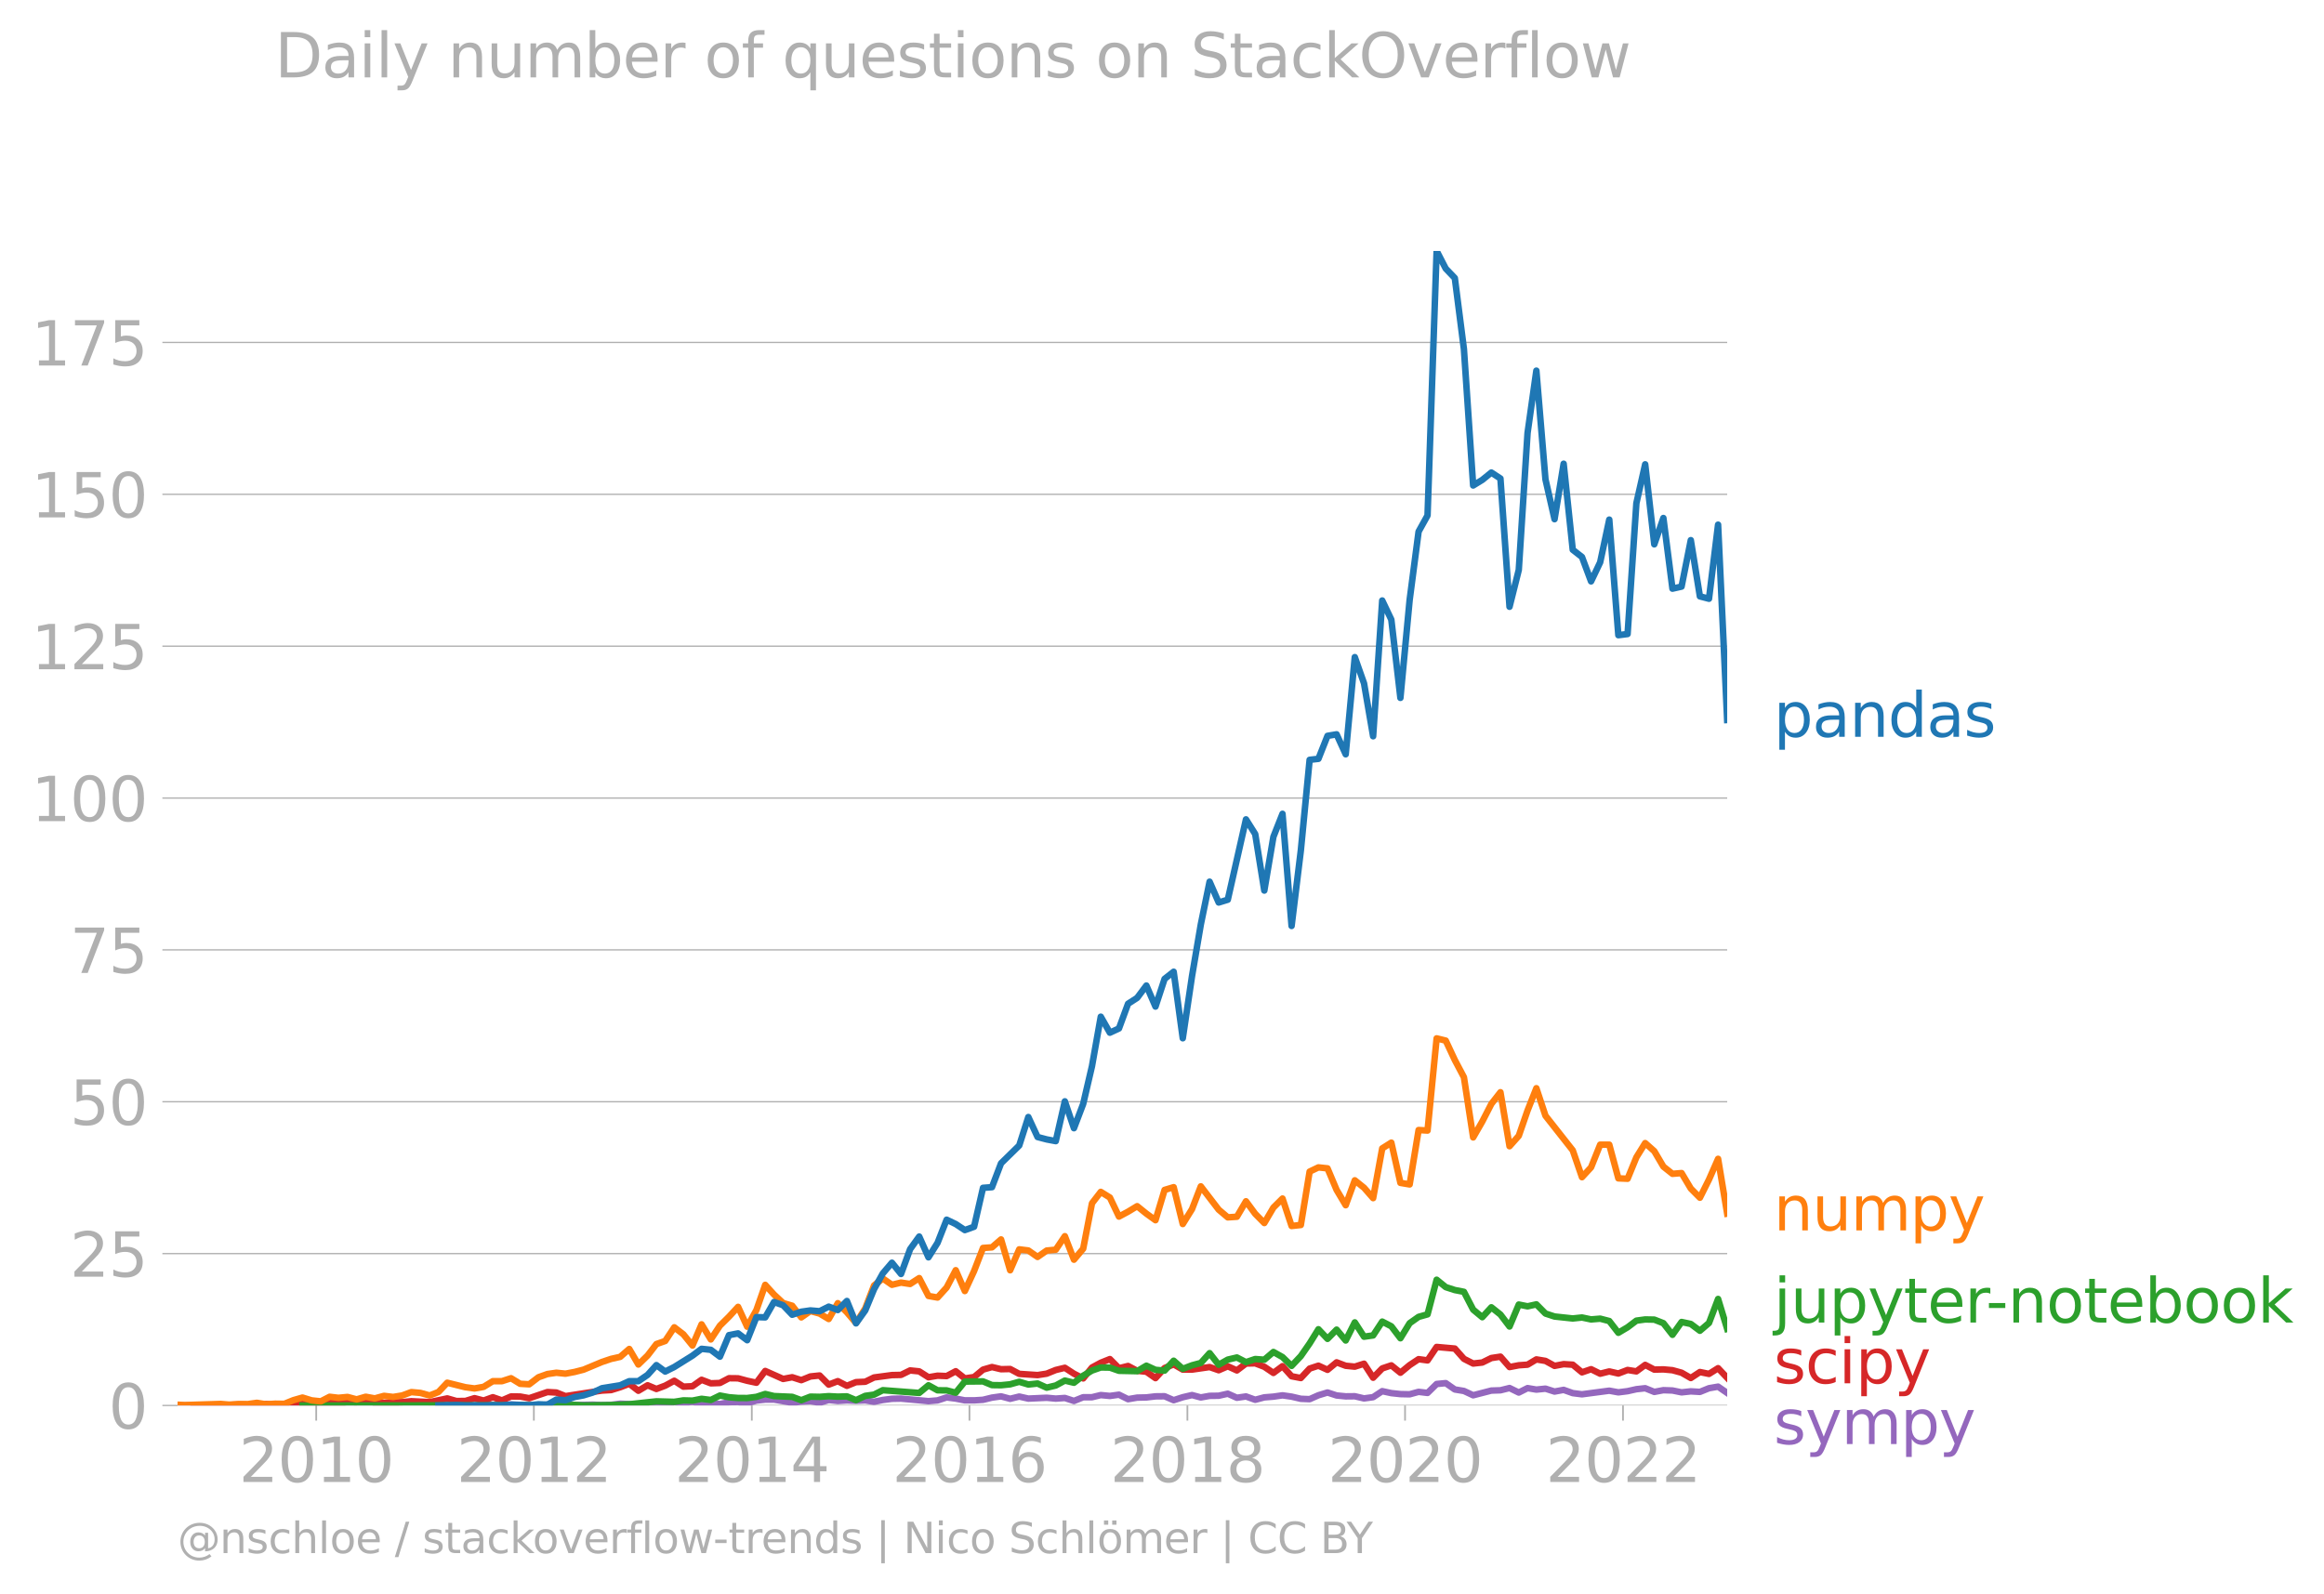 <svg xmlns="http://www.w3.org/2000/svg" xmlns:xlink="http://www.w3.org/1999/xlink" width="714.103" height="489.969" viewBox="0 0 535.577 367.477"><defs><style>*{stroke-linejoin:round;stroke-linecap:butt}</style></defs><g id="figure_1"><path id="patch_1" d="M0 367.477h535.577V0H0v367.477z" style="fill:none"/><g id="axes_1"><path id="patch_2" d="M40.922 323.95h357.12V57.838H40.923V323.95z" style="fill:none"/><g id="matplotlib.axis_1"><g id="xtick_1"><g id="line2d_1"><defs><path id="mb4cc5d5db0" d="M0 0v3.5" style="stroke:#b0b0b0;stroke-width:.4"/></defs><use xlink:href="#mb4cc5d5db0" x="72.873" y="323.95" style="fill:#b0b0b0;stroke:#b0b0b0;stroke-width:.4"/></g><g id="text_1" style="fill:#b0b0b0" transform="matrix(.14 0 0 -.14 55.058 341.588)"><defs><path id="DejaVuSans-32" d="M1228 531h2203V0H469v531q359 372 979 998 621 627 780 809 303 340 423 576 121 236 121 464 0 372-261 606-261 235-680 235-297 0-627-103-329-103-704-313v638q381 153 712 231 332 78 607 78 725 0 1156-363 431-362 431-968 0-288-108-546-107-257-392-607-78-91-497-524-418-433-1181-1211z" transform="scale(.016)"/><path id="DejaVuSans-30" d="M2034 4250q-487 0-733-480-245-479-245-1442 0-959 245-1439 246-480 733-480 491 0 736 480 246 480 246 1439 0 963-246 1442-245 480-736 480zm0 500q785 0 1199-621 414-620 414-1801 0-1178-414-1799Q2819-91 2034-91q-784 0-1198 620-414 621-414 1799 0 1181 414 1801 414 621 1198 621z" transform="scale(.016)"/><path id="DejaVuSans-31" d="M794 531h1031v3560L703 3866v575l1116 225h631V531h1031V0H794v531z" transform="scale(.016)"/></defs><use xlink:href="#DejaVuSans-32"/><use xlink:href="#DejaVuSans-30" x="63.623"/><use xlink:href="#DejaVuSans-31" x="127.246"/><use xlink:href="#DejaVuSans-30" x="190.869"/></g></g><g id="xtick_2"><use xlink:href="#mb4cc5d5db0" id="line2d_2" x="123.031" y="323.95" style="fill:#b0b0b0;stroke:#b0b0b0;stroke-width:.4"/><g id="text_2" style="fill:#b0b0b0" transform="matrix(.14 0 0 -.14 105.216 341.588)"><use xlink:href="#DejaVuSans-32"/><use xlink:href="#DejaVuSans-30" x="63.623"/><use xlink:href="#DejaVuSans-31" x="127.246"/><use xlink:href="#DejaVuSans-32" x="190.869"/></g></g><g id="xtick_3"><use xlink:href="#mb4cc5d5db0" id="line2d_3" x="173.258" y="323.95" style="fill:#b0b0b0;stroke:#b0b0b0;stroke-width:.4"/><g id="text_3" style="fill:#b0b0b0" transform="matrix(.14 0 0 -.14 155.443 341.588)"><defs><path id="DejaVuSans-34" d="M2419 4116 825 1625h1594v2491zm-166 550h794V1625h666v-525h-666V0h-628v1100H313v609l1940 2957z" transform="scale(.016)"/></defs><use xlink:href="#DejaVuSans-32"/><use xlink:href="#DejaVuSans-30" x="63.623"/><use xlink:href="#DejaVuSans-31" x="127.246"/><use xlink:href="#DejaVuSans-34" x="190.869"/></g></g><g id="xtick_4"><use xlink:href="#mb4cc5d5db0" id="line2d_4" x="223.416" y="323.95" style="fill:#b0b0b0;stroke:#b0b0b0;stroke-width:.4"/><g id="text_4" style="fill:#b0b0b0" transform="matrix(.14 0 0 -.14 205.601 341.588)"><defs><path id="DejaVuSans-36" d="M2113 2584q-425 0-674-291-248-290-248-796 0-503 248-796 249-292 674-292t673 292q248 293 248 796 0 506-248 796-248 291-673 291zm1253 1979v-575q-238 112-480 171-242 60-480 60-625 0-955-422-329-422-376-1275 184 272 462 417 279 145 613 145 703 0 1111-427 408-426 408-1160 0-719-425-1154Q2819-91 2113-91q-810 0-1238 620-428 621-428 1799 0 1106 525 1764t1409 658q238 0 480-47t505-140z" transform="scale(.016)"/></defs><use xlink:href="#DejaVuSans-32"/><use xlink:href="#DejaVuSans-30" x="63.623"/><use xlink:href="#DejaVuSans-31" x="127.246"/><use xlink:href="#DejaVuSans-36" x="190.869"/></g></g><g id="xtick_5"><use xlink:href="#mb4cc5d5db0" id="line2d_5" x="273.643" y="323.95" style="fill:#b0b0b0;stroke:#b0b0b0;stroke-width:.4"/><g id="text_5" style="fill:#b0b0b0" transform="matrix(.14 0 0 -.14 255.828 341.588)"><defs><path id="DejaVuSans-38" d="M2034 2216q-450 0-708-241-257-241-257-662 0-422 257-663 258-241 708-241t709 242q260 243 260 662 0 421-258 662-257 241-711 241zm-631 268q-406 100-633 378-226 279-226 679 0 559 398 884 399 325 1092 325 697 0 1094-325t397-884q0-400-227-679-226-278-629-378 456-106 710-416 255-309 255-755 0-679-414-1042Q2806-91 2034-91q-771 0-1186 362-414 363-414 1042 0 446 256 755 257 310 713 416zm-231 997q0-362 226-565 227-203 636-203 407 0 636 203 230 203 230 565 0 363-230 566-229 203-636 203-409 0-636-203-226-203-226-566z" transform="scale(.016)"/></defs><use xlink:href="#DejaVuSans-32"/><use xlink:href="#DejaVuSans-30" x="63.623"/><use xlink:href="#DejaVuSans-31" x="127.246"/><use xlink:href="#DejaVuSans-38" x="190.869"/></g></g><g id="xtick_6"><use xlink:href="#mb4cc5d5db0" id="line2d_6" x="323.801" y="323.95" style="fill:#b0b0b0;stroke:#b0b0b0;stroke-width:.4"/><g id="text_6" style="fill:#b0b0b0" transform="matrix(.14 0 0 -.14 305.986 341.588)"><use xlink:href="#DejaVuSans-32"/><use xlink:href="#DejaVuSans-30" x="63.623"/><use xlink:href="#DejaVuSans-32" x="127.246"/><use xlink:href="#DejaVuSans-30" x="190.869"/></g></g><g id="xtick_7"><use xlink:href="#mb4cc5d5db0" id="line2d_7" x="374.028" y="323.95" style="fill:#b0b0b0;stroke:#b0b0b0;stroke-width:.4"/><g id="text_7" style="fill:#b0b0b0" transform="matrix(.14 0 0 -.14 356.213 341.588)"><use xlink:href="#DejaVuSans-32"/><use xlink:href="#DejaVuSans-30" x="63.623"/><use xlink:href="#DejaVuSans-32" x="127.246"/><use xlink:href="#DejaVuSans-32" x="190.869"/></g></g></g><g id="matplotlib.axis_2"><g id="ytick_1"><path id="line2d_8" d="M40.922 323.95h357.12" clip-path="url(#p4b4a563d83)" style="fill:none;stroke:#b0b0b0;stroke-width:.3;stroke-linecap:square"/><g id="line2d_9"><defs><path id="med691443c2" d="M0 0h-3.5" style="stroke:#b0b0b0;stroke-width:.3"/></defs><use xlink:href="#med691443c2" x="40.922" y="323.95" style="fill:#b0b0b0;stroke:#b0b0b0;stroke-width:.3"/></g><use xlink:href="#DejaVuSans-30" id="text_8" style="fill:#b0b0b0" transform="matrix(.14 0 0 -.14 25.015 329.269)"/></g><g id="ytick_2"><path id="line2d_10" d="M40.922 288.947h357.12" clip-path="url(#p4b4a563d83)" style="fill:none;stroke:#b0b0b0;stroke-width:.3;stroke-linecap:square"/><use xlink:href="#med691443c2" id="line2d_11" x="40.922" y="288.947" style="fill:#b0b0b0;stroke:#b0b0b0;stroke-width:.3"/><g id="text_9" style="fill:#b0b0b0" transform="matrix(.14 0 0 -.14 16.108 294.266)"><defs><path id="DejaVuSans-35" d="M691 4666h2478v-532H1269V2991q137 47 274 70 138 23 276 23 781 0 1237-428 457-428 457-1159 0-753-469-1171Q2575-91 1722-91q-294 0-599 50Q819 9 494 109v635q281-153 581-228t634-75q541 0 856 284 316 284 316 772 0 487-316 771-315 285-856 285-253 0-505-56-251-56-513-175v2344z" transform="scale(.016)"/></defs><use xlink:href="#DejaVuSans-32"/><use xlink:href="#DejaVuSans-35" x="63.623"/></g></g><g id="ytick_3"><path id="line2d_12" d="M40.922 253.945h357.12" clip-path="url(#p4b4a563d83)" style="fill:none;stroke:#b0b0b0;stroke-width:.3;stroke-linecap:square"/><use xlink:href="#med691443c2" id="line2d_13" x="40.922" y="253.945" style="fill:#b0b0b0;stroke:#b0b0b0;stroke-width:.3"/><g id="text_10" style="fill:#b0b0b0" transform="matrix(.14 0 0 -.14 16.108 259.264)"><use xlink:href="#DejaVuSans-35"/><use xlink:href="#DejaVuSans-30" x="63.623"/></g></g><g id="ytick_4"><path id="line2d_14" d="M40.922 218.942h357.12" clip-path="url(#p4b4a563d83)" style="fill:none;stroke:#b0b0b0;stroke-width:.3;stroke-linecap:square"/><use xlink:href="#med691443c2" id="line2d_15" x="40.922" y="218.942" style="fill:#b0b0b0;stroke:#b0b0b0;stroke-width:.3"/><g id="text_11" style="fill:#b0b0b0" transform="matrix(.14 0 0 -.14 16.108 224.261)"><defs><path id="DejaVuSans-37" d="M525 4666h3000v-269L1831 0h-659l1594 4134H525v532z" transform="scale(.016)"/></defs><use xlink:href="#DejaVuSans-37"/><use xlink:href="#DejaVuSans-35" x="63.623"/></g></g><g id="ytick_5"><path id="line2d_16" d="M40.922 183.94h357.12" clip-path="url(#p4b4a563d83)" style="fill:none;stroke:#b0b0b0;stroke-width:.3;stroke-linecap:square"/><use xlink:href="#med691443c2" id="line2d_17" x="40.922" y="183.94" style="fill:#b0b0b0;stroke:#b0b0b0;stroke-width:.3"/><g id="text_12" style="fill:#b0b0b0" transform="matrix(.14 0 0 -.14 7.2 189.259)"><use xlink:href="#DejaVuSans-31"/><use xlink:href="#DejaVuSans-30" x="63.623"/><use xlink:href="#DejaVuSans-30" x="127.246"/></g></g><g id="ytick_6"><path id="line2d_18" d="M40.922 148.938h357.12" clip-path="url(#p4b4a563d83)" style="fill:none;stroke:#b0b0b0;stroke-width:.3;stroke-linecap:square"/><use xlink:href="#med691443c2" id="line2d_19" x="40.922" y="148.938" style="fill:#b0b0b0;stroke:#b0b0b0;stroke-width:.3"/><g id="text_13" style="fill:#b0b0b0" transform="matrix(.14 0 0 -.14 7.2 154.256)"><use xlink:href="#DejaVuSans-31"/><use xlink:href="#DejaVuSans-32" x="63.623"/><use xlink:href="#DejaVuSans-35" x="127.246"/></g></g><g id="ytick_7"><path id="line2d_20" d="M40.922 113.935h357.12" clip-path="url(#p4b4a563d83)" style="fill:none;stroke:#b0b0b0;stroke-width:.3;stroke-linecap:square"/><use xlink:href="#med691443c2" id="line2d_21" x="40.922" y="113.935" style="fill:#b0b0b0;stroke:#b0b0b0;stroke-width:.3"/><g id="text_14" style="fill:#b0b0b0" transform="matrix(.14 0 0 -.14 7.2 119.254)"><use xlink:href="#DejaVuSans-31"/><use xlink:href="#DejaVuSans-35" x="63.623"/><use xlink:href="#DejaVuSans-30" x="127.246"/></g></g><g id="ytick_8"><path id="line2d_22" d="M40.922 78.933h357.12" clip-path="url(#p4b4a563d83)" style="fill:none;stroke:#b0b0b0;stroke-width:.3;stroke-linecap:square"/><use xlink:href="#med691443c2" id="line2d_23" x="40.922" y="78.933" style="fill:#b0b0b0;stroke:#b0b0b0;stroke-width:.3"/><g id="text_15" style="fill:#b0b0b0" transform="matrix(.14 0 0 -.14 7.2 84.252)"><use xlink:href="#DejaVuSans-31"/><use xlink:href="#DejaVuSans-37" x="63.623"/><use xlink:href="#DejaVuSans-35" x="127.246"/></g></g></g><path id="line2d_24" d="M40.922 323.95h35.043l2.027-.136 2.095.136 4.191-.047 2.096-.089 2.13.136 6.287-.094 2.096-.042 2.13.136 4.054-.136 2.095.136 2.096-.09 2.096.043 2.095-.134 4.226.134 2.096-.179 4.19.18h2.13l2.062-.147 2.062.102 2.095-.096 2.096.096 4.191-.09 2.13.09 2.096-.05 2.095-.266 4.192.181 2.13-.136 2.027.212 4.122-.644 2.096.162 2.096-.208 2.095.343h2.13l2.096.17 2.096-.441 2.095-.026 2.096.297 2.13-.632 2.027-.221 2.027-.005 4.191.723 2.096-.255 2.095-.107 2.13.362 2.096-.628 2.096.221 2.095-.128 2.096.083 2.13-.09 2.027.324 2.027-.415 2.096-.275 2.095-.04 6.322.586 2.095-.173 2.096-.685 2.095.265 2.096.413h2.13l2.061-.13 2.062-.503 2.095-.293 2.096.564 2.096-.518 2.095.473 4.226-.193 2.096.193 2.095-.146 2.096.688 2.13-.858 2.027-.003 2.027-.494 2.096.2 2.095-.29 2.096 1.037 2.095-.36 2.13-.045 2.096-.248 2.096-.023 2.095.91 2.096-.684 2.13-.497 2.027.544 2.027-.363 2.096-.027 2.095-.47 2.096.936 2.096-.304 2.13.768 2.095-.557 2.096-.166 2.096-.3 2.095.3 2.13.497 2.027.086 2.027-.899 2.096-.638 2.095.683 2.096.204 2.096-.023 2.13.497 2.095-.288 2.096-1.383 2.096.45 2.095.227 2.13.045 2.062-.563 2.061.247 2.096-2.056 2.095-.202 2.096 1.462 2.096.345 2.13.993 4.19-1.084 2.097-.067 2.095-.52 2.13 1.039 2.027-1.02 2.027.342 2.096-.215 2.095.667 2.096-.387 2.096.748 2.13.271 6.287-.832 2.095.38 2.13-.27 2.027-.453 2.027-.225 2.096.848 2.096-.396 2.095.07 2.096.427 2.13-.226 2.096.125 2.095-.848 2.096-.365 2.096 1.45h0" clip-path="url(#p4b4a563d83)" style="fill:none;stroke:#9467bd;stroke-width:1.5;stroke-linecap:square"/><path id="line2d_25" d="m44.633 323.95 10.375-.187 4.191.093 2.096-.222 4.226.222 2.095-.313 2.096-.06 2.096.241 2.13-.452 2.027.128 4.122-.244 2.096.026 2.095-.352 2.096.442 2.13.09 2.096-.159 2.095-.021 2.096-.212 4.226.212 4.054-.858 2.095.6 2.096-.013 2.096-.641 2.095.55 2.13-.767 2.096.73 2.096-.91 2.095.023 2.096.383 4.191-1.42 2.062.11 2.095.834 6.287-.97 2.13-.316 2.096-.114 2.095-.653 2.096-.794 2.096 1.606 2.13-1.264 2.027.852 2.027-.762 2.095-1.132 2.096 1.358 2.096-.098 2.095-1.483 2.13.813 2.096-.077 2.096-1.097 2.095.024 2.096.563 2.13.452 2.027-2.712 4.122 1.837 2.096-.39 2.096.67 2.095-.85 2.13-.226 2.096 2.103 2.096-.794 2.095 1.074 2.096-.848 2.13-.09 2.027-.986 4.123-.55 2.095-.045 2.096-1.028 2.096.215 2.13 1.355 2.095-.357 2.096.086 2.095-1.112 2.096 1.654 2.13-.316 2.061-1.707 2.062-.596 2.095.498 2.096-.047 2.096 1.12 4.225.28 2.096-.326 2.096-.848 2.095-.506 2.096 1.364 2.13 1.084 2.027-2.518 2.027-1.095 2.096-.842 2.095 2.107 2.096-.52 2.095 1.107 2.13.226 2.096 1.467 2.096-2.326 2.095-.847 2.096 1.209h2.13l4.054-.587 2.096.731 2.095-.912 2.096.959 2.096-1.591 2.13-.046 2.095.797 2.096 1.417 2.096-1.557 2.095 2.324 2.13.407 2.027-2.178 2.027-.668 2.096.955 2.095-1.722 2.096.789 2.096.204 2.13-.677 2.095 3.226 2.096-2.142 2.096-.705 2.095 1.698 2.13-1.761 2.062-1.366 2.061.282 2.096-3.1 4.191.374 2.096 2.365 2.13 1.084 2.095-.23 2.096-1.035 2.096-.318 2.095 2.396 2.13-.407 2.027-.142 2.027-1.213 2.096.346 2.095 1.145 2.096-.398 2.096.127 2.13 1.761 2.095-.721 2.096 1.037 2.096-.524 2.095.479 2.13-.813 2.027.324 2.027-1.498 2.096 1.088 2.096-.05 2.095.19 2.096.578 2.13 1.22 2.096-1.378 2.095.43 2.096-1.316 2.096 2.219h0" clip-path="url(#p4b4a563d83)" style="fill:none;stroke:#d62728;stroke-width:1.5;stroke-linecap:square"/><path id="line2d_26" d="M69.712 323.95h4.226l56.376-.047 2.096-.089 2.095.136 6.322-.094 4.191-.186 6.253-.67 4.122.11 2.096-.334 2.096.054 2.095-.416 2.13.271 2.096-1.022 2.096.39 2.095.17 2.096.01 2.13-.27 2.027-.663 2.027.482 4.191.18 2.096.774 2.095-.819 2.13.046 2.096-.16 2.096.114 2.095-.067 2.096.88 2.13-.993 2.027-.287 2.027-1.023 8.383.632 2.13-1.761 2.095 1.152 2.096.022 2.095.538 2.096-2.57 4.191-.042 2.062.855 2.095.03 2.096-.21 2.096-.584 2.095.628 2.13-.226 2.096.952 2.096-.5 2.095-1.134 2.096.502 2.13-1.626 2.027-1.186 2.027-.711 2.096.035 2.095.733 4.191.09 2.13-1.265 2.096.955 2.096.175 2.095-2.275 2.096 1.868 2.13-.813 2.027-.542 2.027-2.258 2.096 2.678 2.095-1.188 2.096-.492 2.096 1.08 2.13-.723 2.095.156 2.096-1.782 2.096 1.176 2.095 2.03 2.13-2.258 2.027-2.92 2.027-3.267 2.096 2.214 2.095-2.124 2.096 2.498 2.096-4.169 2.13 3.297 2.095-.295 2.096-3.183 2.096 1.083 2.095 2.756 2.13-3.477 2.062-1.453 2.061-.58 2.096-7.98 2.095 1.702 2.096.678 2.096.406 2.13 4.11 2.095 1.738 2.096-2.28 2.096 1.673 2.095 2.754 2.13-5.059 2.027.408 2.027-.453 2.096 2.117 2.095.683 4.192.452 2.13-.226 2.095.444 2.096-.173 2.096.546 2.095 2.706 2.13-1.265 2.027-1.53 2.027-.276 2.096.039 2.096.819 2.095 2.681 2.096-2.952 2.13.451 2.096 1.568 2.095-1.793 2.096-5.535 2.096 6.89h0" clip-path="url(#p4b4a563d83)" style="fill:none;stroke:#2ca02c;stroke-width:1.5;stroke-linecap:square"/><g id="text_16" style="fill:#1f77b4" transform="matrix(.14 0 0 -.14 408.756 169.828)"><defs><path id="DejaVuSans-70" d="M1159 525v-1856H581v4831h578v-531q182 312 458 463 277 152 661 152 638 0 1036-506 399-506 399-1331T3314 415Q2916-91 2278-91q-384 0-661 152-276 152-458 464zm1957 1222q0 634-261 995t-717 361q-457 0-718-361t-261-995q0-634 261-995t718-361q456 0 717 361t261 995z" transform="scale(.016)"/><path id="DejaVuSans-61" d="M2194 1759q-697 0-966-159t-269-544q0-306 202-486 202-179 548-179 479 0 768 339t289 901v128h-572zm1147 238V0h-575v531q-197-318-491-470T1556-91q-537 0-855 302-317 302-317 808 0 590 395 890 396 300 1180 300h807v57q0 397-261 614t-733 217q-300 0-585-72-284-72-546-216v532q315 122 612 182 297 61 578 61 760 0 1135-394 375-393 375-1193z" transform="scale(.016)"/><path id="DejaVuSans-6e" d="M3513 2113V0h-575v2094q0 497-194 743-194 247-581 247-466 0-735-297-269-296-269-809V0H581v3500h578v-544q207 316 486 472 280 156 646 156 603 0 912-373 310-373 310-1098z" transform="scale(.016)"/><path id="DejaVuSans-64" d="M2906 2969v1894h575V0h-575v525q-181-312-458-464-276-152-664-152-634 0-1033 506-398 507-398 1332t398 1331q399 506 1033 506 388 0 664-152 277-151 458-463zM947 1747q0-634 261-995t717-361q456 0 718 361 263 361 263 995t-263 995q-262 361-718 361t-717-361q-261-361-261-995z" transform="scale(.016)"/><path id="DejaVuSans-73" d="M2834 3397v-544q-243 125-506 187-262 63-544 63-428 0-642-131t-214-394q0-200 153-314t616-217l197-44q612-131 870-370t258-667q0-488-386-773Q2250-91 1575-91q-281 0-586 55T347 128v594q319-166 628-249 309-82 613-82 406 0 624 139 219 139 219 392 0 234-158 359-157 125-692 241l-200 47q-534 112-772 345-237 233-237 639 0 494 350 762 350 269 994 269 318 0 599-47 282-46 519-140z" transform="scale(.016)"/></defs><use xlink:href="#DejaVuSans-70"/><use xlink:href="#DejaVuSans-61" x="63.477"/><use xlink:href="#DejaVuSans-6e" x="124.756"/><use xlink:href="#DejaVuSans-64" x="188.135"/><use xlink:href="#DejaVuSans-61" x="251.611"/><use xlink:href="#DejaVuSans-73" x="312.891"/></g><g id="text_17" style="fill:#ff7f0e" transform="matrix(.14 0 0 -.14 408.756 283.597)"><defs><path id="DejaVuSans-75" d="M544 1381v2119h575V1403q0-497 193-746 194-248 582-248 465 0 735 297 271 297 271 810v1984h575V0h-575v538q-209-319-486-474-276-155-642-155-603 0-916 375-312 375-312 1097zm1447 2203z" transform="scale(.016)"/><path id="DejaVuSans-6d" d="M3328 2828q216 388 516 572t706 184q547 0 844-383 297-382 297-1088V0h-578v2094q0 503-179 746-178 244-543 244-447 0-707-297-259-296-259-809V0h-578v2094q0 506-178 748t-550 242q-441 0-701-298-259-298-259-808V0H581v3500h578v-544q197 322 472 475t653 153q382 0 649-194 267-193 395-562z" transform="scale(.016)"/><path id="DejaVuSans-79" d="M2059-325q-243-625-475-815-231-191-618-191H506v481h338q237 0 368 113 132 112 291 531l103 262L191 3500h609L1894 763l1094 2737h609L2059-325z" transform="scale(.016)"/></defs><use xlink:href="#DejaVuSans-6e"/><use xlink:href="#DejaVuSans-75" x="63.379"/><use xlink:href="#DejaVuSans-6d" x="126.758"/><use xlink:href="#DejaVuSans-70" x="224.17"/><use xlink:href="#DejaVuSans-79" x="287.646"/></g><g id="text_18" style="fill:#2ca02c" transform="matrix(.14 0 0 -.14 408.756 304.84)"><defs><path id="DejaVuSans-6a" d="M603 3500h575V-63q0-668-255-968-254-300-820-300h-219v487H38q328 0 446 152Q603-541 603-63v3563zm0 1363h575v-729H603v729z" transform="scale(.016)"/><path id="DejaVuSans-74" d="M1172 4494v-994h1184v-447H1172V1153q0-428 117-550t477-122h590V0h-590q-666 0-919 248-253 249-253 905v1900H172v447h422v994h578z" transform="scale(.016)"/><path id="DejaVuSans-65" d="M3597 1894v-281H953q38-594 358-905t892-311q331 0 642 81t618 244V178Q3153 47 2828-22t-659-69q-838 0-1327 487-489 488-489 1320 0 859 464 1363 464 505 1252 505 706 0 1117-455 411-454 411-1235zm-575 169q-6 471-264 752-258 282-683 282-481 0-770-272t-333-766l2050 4z" transform="scale(.016)"/><path id="DejaVuSans-72" d="M2631 2963q-97 56-211 82-114 27-251 27-488 0-749-317t-261-911V0H581v3500h578v-544q182 319 472 473 291 155 707 155 59 0 131-8 72-7 159-23l3-590z" transform="scale(.016)"/><path id="DejaVuSans-2d" d="M313 2009h1684v-512H313v512z" transform="scale(.016)"/><path id="DejaVuSans-6f" d="M1959 3097q-462 0-731-361t-269-989q0-628 267-989 268-361 733-361 460 0 728 362 269 363 269 988 0 622-269 986-268 364-728 364zm0 487q750 0 1178-488 429-487 429-1349 0-859-429-1349Q2709-91 1959-91q-753 0-1180 489-426 490-426 1349 0 862 426 1349 427 488 1180 488z" transform="scale(.016)"/><path id="DejaVuSans-62" d="M3116 1747q0 634-261 995t-717 361q-457 0-718-361t-261-995q0-634 261-995t718-361q456 0 717 361t261 995zM1159 2969q182 312 458 463 277 152 661 152 638 0 1036-506 399-506 399-1331T3314 415Q2916-91 2278-91q-384 0-661 152-276 152-458 464V0H581v4863h578V2969z" transform="scale(.016)"/><path id="DejaVuSans-6b" d="M581 4863h578V1991l1716 1509h734L1753 1863 3688 0h-750L1159 1709V0H581v4863z" transform="scale(.016)"/></defs><use xlink:href="#DejaVuSans-6a"/><use xlink:href="#DejaVuSans-75" x="27.783"/><use xlink:href="#DejaVuSans-70" x="91.162"/><use xlink:href="#DejaVuSans-79" x="154.639"/><use xlink:href="#DejaVuSans-74" x="213.818"/><use xlink:href="#DejaVuSans-65" x="253.027"/><use xlink:href="#DejaVuSans-72" x="314.551"/><use xlink:href="#DejaVuSans-2d" x="349.289"/><use xlink:href="#DejaVuSans-6e" x="385.373"/><use xlink:href="#DejaVuSans-6f" x="448.752"/><use xlink:href="#DejaVuSans-74" x="509.934"/><use xlink:href="#DejaVuSans-65" x="549.143"/><use xlink:href="#DejaVuSans-62" x="610.666"/><use xlink:href="#DejaVuSans-6f" x="674.143"/><use xlink:href="#DejaVuSans-6f" x="735.324"/><use xlink:href="#DejaVuSans-6b" x="796.506"/></g><g id="text_19" style="fill:#d62728" transform="matrix(.14 0 0 -.14 408.756 318.84)"><defs><path id="DejaVuSans-63" d="M3122 3366v-538q-244 135-489 202t-495 67q-560 0-870-355-309-354-309-995t309-996q310-354 870-354 250 0 495 67t489 202V134Q2881 22 2623-34q-257-57-548-57-791 0-1257 497-465 497-465 1341 0 856 470 1346 471 491 1290 491 265 0 518-55 253-54 491-163z" transform="scale(.016)"/><path id="DejaVuSans-69" d="M603 3500h575V0H603v3500zm0 1363h575v-729H603v729z" transform="scale(.016)"/></defs><use xlink:href="#DejaVuSans-73"/><use xlink:href="#DejaVuSans-63" x="52.1"/><use xlink:href="#DejaVuSans-69" x="107.08"/><use xlink:href="#DejaVuSans-70" x="134.863"/><use xlink:href="#DejaVuSans-79" x="198.34"/></g><g id="text_20" style="fill:#9467bd" transform="matrix(.14 0 0 -.14 408.756 332.84)"><use xlink:href="#DejaVuSans-73"/><use xlink:href="#DejaVuSans-79" x="52.1"/><use xlink:href="#DejaVuSans-6d" x="111.279"/><use xlink:href="#DejaVuSans-70" x="208.691"/><use xlink:href="#DejaVuSans-79" x="272.168"/></g><g id="text_21" style="fill:#b0b0b0" transform="matrix(.097 0 0 -.097 40.922 357.986)"><defs><path id="DejaVuSans-40" d="M2381 1678q0-447 222-702 222-254 610-254 384 0 604 256 221 256 221 700 0 438-225 695-225 258-607 258-378 0-602-256-223-256-223-697zm1703-934q-187-241-429-355t-564-114q-538 0-874 389t-336 1014q0 625 337 1015 338 391 873 391 322 0 565-117 244-117 428-354v409h447V722q457 69 714 417 258 349 258 902 0 334-99 628-98 294-298 544-325 409-792 626t-1017 217q-384 0-738-102-353-101-653-301-490-319-767-836-276-517-276-1120 0-497 179-932 180-434 521-765 328-325 759-495 431-171 922-171 403 0 792 136t714 389l281-347q-390-303-851-464t-936-161q-578 0-1091 205-512 205-912 595Q841 78 631 592q-209 514-209 1105 0 569 212 1084 213 516 607 907 403 396 931 607t1119 211q662 0 1229-272 568-271 952-771 234-307 357-666 124-359 124-744 0-822-497-1297T4084 263v481z" transform="scale(.016)"/><path id="DejaVuSans-68" d="M3513 2113V0h-575v2094q0 497-194 743-194 247-581 247-466 0-735-297-269-296-269-809V0H581v4863h578V2956q207 316 486 472 280 156 646 156 603 0 912-373 310-373 310-1098z" transform="scale(.016)"/><path id="DejaVuSans-6c" d="M603 4863h575V0H603v4863z" transform="scale(.016)"/><path id="DejaVuSans-2f" d="M1625 4666h531L531-594H0l1625 5260z" transform="scale(.016)"/><path id="DejaVuSans-76" d="M191 3500h609L1894 563l1094 2937h609L2284 0h-781L191 3500z" transform="scale(.016)"/><path id="DejaVuSans-66" d="M2375 4863v-479h-550q-309 0-430-125-120-125-120-450v-309h947v-447h-947V0H697v3053H147v447h550v244q0 584 272 851 272 268 862 268h544z" transform="scale(.016)"/><path id="DejaVuSans-77" d="M269 3500h575l719-2731 715 2731h678l719-2731 716 2731h575L4050 0h-678l-753 2869L1863 0h-679L269 3500z" transform="scale(.016)"/><path id="DejaVuSans-7c" d="M1344 4891v-6400H813v6400h531z" transform="scale(.016)"/><path id="DejaVuSans-4e" d="M628 4666h850L3547 763v3903h612V0h-850L1241 3903V0H628v4666z" transform="scale(.016)"/><path id="DejaVuSans-53" d="M3425 4513v-616q-359 172-678 256-319 85-616 85-515 0-795-200t-280-569q0-310 186-468 186-157 705-254l381-78q706-135 1042-474t336-907q0-679-455-1029Q2797-91 1919-91q-331 0-705 75-373 75-773 222v650q384-215 753-325 369-109 725-109 540 0 834 212 294 213 294 607 0 343-211 537t-692 291l-385 75q-706 140-1022 440-315 300-315 835 0 619 436 975t1201 356q329 0 669-60 341-59 697-177z" transform="scale(.016)"/><path id="DejaVuSans-f6" d="M1959 3097q-462 0-731-361t-269-989q0-628 267-989 268-361 733-361 460 0 728 362 269 363 269 988 0 622-269 986-268 364-728 364zm0 487q750 0 1178-488 429-487 429-1349 0-859-429-1349Q2709-91 1959-91q-753 0-1180 489-426 490-426 1349 0 862 426 1349 427 488 1180 488zm295 1266h634v-631h-634v631zm-1222 0h634v-631h-634v631z" transform="scale(.016)"/><path id="DejaVuSans-43" d="M4122 4306v-665q-319 297-680 443-361 147-767 147-800 0-1225-489t-425-1414q0-922 425-1411t1225-489q406 0 767 147t680 444V359q-331-225-702-338-370-112-782-112-1060 0-1670 648-609 649-609 1771 0 1125 609 1773 610 649 1670 649 418 0 788-111 371-111 696-333z" transform="scale(.016)"/><path id="DejaVuSans-42" d="M1259 2228V519h1013q509 0 754 211 246 211 246 645 0 438-246 645-245 208-754 208H1259zm0 1919V2741h935q462 0 688 173 227 174 227 530 0 353-227 528-226 175-688 175h-935zm-631 519h1613q722 0 1112-300 391-300 391-853 0-429-200-682t-588-315q466-100 724-418 258-317 258-792 0-625-425-966Q3088 0 2303 0H628v4666z" transform="scale(.016)"/><path id="DejaVuSans-59" d="M-13 4666h679l1293-1919 1285 1919h678L2272 2222V0h-634v2222L-13 4666z" transform="scale(.016)"/></defs><use xlink:href="#DejaVuSans-40"/><use xlink:href="#DejaVuSans-6e" x="100"/><use xlink:href="#DejaVuSans-73" x="163.379"/><use xlink:href="#DejaVuSans-63" x="215.479"/><use xlink:href="#DejaVuSans-68" x="270.459"/><use xlink:href="#DejaVuSans-6c" x="333.838"/><use xlink:href="#DejaVuSans-6f" x="361.621"/><use xlink:href="#DejaVuSans-65" x="422.803"/><use xlink:href="#DejaVuSans-20" x="484.326"/><use xlink:href="#DejaVuSans-2f" x="516.113"/><use xlink:href="#DejaVuSans-20" x="549.805"/><use xlink:href="#DejaVuSans-73" x="581.592"/><use xlink:href="#DejaVuSans-74" x="633.691"/><use xlink:href="#DejaVuSans-61" x="672.9"/><use xlink:href="#DejaVuSans-63" x="734.18"/><use xlink:href="#DejaVuSans-6b" x="789.16"/><use xlink:href="#DejaVuSans-6f" x="843.445"/><use xlink:href="#DejaVuSans-76" x="904.627"/><use xlink:href="#DejaVuSans-65" x="963.807"/><use xlink:href="#DejaVuSans-72" x="1025.33"/><use xlink:href="#DejaVuSans-66" x="1066.443"/><use xlink:href="#DejaVuSans-6c" x="1101.648"/><use xlink:href="#DejaVuSans-6f" x="1129.432"/><use xlink:href="#DejaVuSans-77" x="1190.613"/><use xlink:href="#DejaVuSans-2d" x="1272.4"/><use xlink:href="#DejaVuSans-74" x="1308.484"/><use xlink:href="#DejaVuSans-72" x="1347.693"/><use xlink:href="#DejaVuSans-65" x="1386.557"/><use xlink:href="#DejaVuSans-6e" x="1448.08"/><use xlink:href="#DejaVuSans-64" x="1511.459"/><use xlink:href="#DejaVuSans-73" x="1574.936"/><use xlink:href="#DejaVuSans-20" x="1627.035"/><use xlink:href="#DejaVuSans-7c" x="1658.822"/><use xlink:href="#DejaVuSans-20" x="1692.514"/><use xlink:href="#DejaVuSans-4e" x="1724.301"/><use xlink:href="#DejaVuSans-69" x="1799.105"/><use xlink:href="#DejaVuSans-63" x="1826.889"/><use xlink:href="#DejaVuSans-6f" x="1881.869"/><use xlink:href="#DejaVuSans-20" x="1943.051"/><use xlink:href="#DejaVuSans-53" x="1974.838"/><use xlink:href="#DejaVuSans-63" x="2038.314"/><use xlink:href="#DejaVuSans-68" x="2093.295"/><use xlink:href="#DejaVuSans-6c" x="2156.674"/><use xlink:href="#DejaVuSans-f6" x="2184.457"/><use xlink:href="#DejaVuSans-6d" x="2245.639"/><use xlink:href="#DejaVuSans-65" x="2343.051"/><use xlink:href="#DejaVuSans-72" x="2404.574"/><use xlink:href="#DejaVuSans-20" x="2445.688"/><use xlink:href="#DejaVuSans-7c" x="2477.475"/><use xlink:href="#DejaVuSans-20" x="2511.166"/><use xlink:href="#DejaVuSans-43" x="2542.953"/><use xlink:href="#DejaVuSans-43" x="2612.777"/><use xlink:href="#DejaVuSans-20" x="2682.602"/><use xlink:href="#DejaVuSans-42" x="2714.389"/><use xlink:href="#DejaVuSans-59" x="2777.492"/></g><g id="text_22" style="fill:#b0b0b0" transform="matrix(.14 0 0 -.14 63.337 17.838)"><defs><path id="DejaVuSans-44" d="M1259 4147V519h763q966 0 1414 437 448 438 448 1382 0 937-448 1373t-1414 436h-763zm-631 519h1297q1356 0 1990-564 635-564 635-1764 0-1207-638-1773Q3275 0 1925 0H628v4666z" transform="scale(.016)"/><path id="DejaVuSans-71" d="M947 1747q0-634 261-995t717-361q456 0 718 361 263 361 263 995t-263 995q-262 361-718 361t-717-361q-261-361-261-995zM2906 525q-181-312-458-464-276-152-664-152-634 0-1033 506-398 507-398 1332t398 1331q399 506 1033 506 388 0 664-152 277-151 458-463v531h575v-4831h-575V525z" transform="scale(.016)"/><path id="DejaVuSans-4f" d="M2522 4238q-688 0-1093-513-404-512-404-1397 0-881 404-1394 405-512 1093-512 687 0 1089 512 402 513 402 1394 0 885-402 1397-402 513-1089 513zm0 512q981 0 1568-658 588-658 588-1764 0-1103-588-1761Q3503-91 2522-91q-984 0-1574 656-589 657-589 1763t589 1764q590 658 1574 658z" transform="scale(.016)"/></defs><use xlink:href="#DejaVuSans-44"/><use xlink:href="#DejaVuSans-61" x="77.002"/><use xlink:href="#DejaVuSans-69" x="138.281"/><use xlink:href="#DejaVuSans-6c" x="166.064"/><use xlink:href="#DejaVuSans-79" x="193.848"/><use xlink:href="#DejaVuSans-20" x="253.027"/><use xlink:href="#DejaVuSans-6e" x="284.814"/><use xlink:href="#DejaVuSans-75" x="348.193"/><use xlink:href="#DejaVuSans-6d" x="411.572"/><use xlink:href="#DejaVuSans-62" x="508.984"/><use xlink:href="#DejaVuSans-65" x="572.461"/><use xlink:href="#DejaVuSans-72" x="633.984"/><use xlink:href="#DejaVuSans-20" x="675.098"/><use xlink:href="#DejaVuSans-6f" x="706.885"/><use xlink:href="#DejaVuSans-66" x="768.066"/><use xlink:href="#DejaVuSans-20" x="803.271"/><use xlink:href="#DejaVuSans-71" x="835.059"/><use xlink:href="#DejaVuSans-75" x="898.535"/><use xlink:href="#DejaVuSans-65" x="961.914"/><use xlink:href="#DejaVuSans-73" x="1023.438"/><use xlink:href="#DejaVuSans-74" x="1075.537"/><use xlink:href="#DejaVuSans-69" x="1114.746"/><use xlink:href="#DejaVuSans-6f" x="1142.529"/><use xlink:href="#DejaVuSans-6e" x="1203.711"/><use xlink:href="#DejaVuSans-73" x="1267.09"/><use xlink:href="#DejaVuSans-20" x="1319.189"/><use xlink:href="#DejaVuSans-6f" x="1350.977"/><use xlink:href="#DejaVuSans-6e" x="1412.158"/><use xlink:href="#DejaVuSans-20" x="1475.537"/><use xlink:href="#DejaVuSans-53" x="1507.324"/><use xlink:href="#DejaVuSans-74" x="1570.801"/><use xlink:href="#DejaVuSans-61" x="1610.01"/><use xlink:href="#DejaVuSans-63" x="1671.289"/><use xlink:href="#DejaVuSans-6b" x="1726.27"/><use xlink:href="#DejaVuSans-4f" x="1784.18"/><use xlink:href="#DejaVuSans-76" x="1862.891"/><use xlink:href="#DejaVuSans-65" x="1922.07"/><use xlink:href="#DejaVuSans-72" x="1983.594"/><use xlink:href="#DejaVuSans-66" x="2024.707"/><use xlink:href="#DejaVuSans-6c" x="2059.912"/><use xlink:href="#DejaVuSans-6f" x="2087.695"/><use xlink:href="#DejaVuSans-77" x="2148.877"/></g><path id="line2d_27" d="m40.922 323.775 1.615.084 8.348-.26 2.027.17 2.096-.146 2.096.01 2.095-.29 2.096.336 2.13-.136 2.096.033 2.095-.846 2.096-.6 2.096.646 2.13.225 2.027-1.051 2.027.238 2.095-.198 2.096.56 2.095-.607 2.096.38 2.13-.586 2.096.253 2.095-.344 2.096-.776 2.096.19 2.13.586 2.027-.796 2.027-2.14 4.191 1.04 2.096.28 2.095-.37 2.13-1.31h2.096l2.096-.678 2.095 1.284 2.096.116 2.13-1.626 2.061-.738 2.062-.3 2.095.215 2.096-.396 2.095-.538 4.226-1.766 2.096-.707 2.095-.467 2.096-1.82 2.096 3.581 2.13-2.077 2.027-2.634 2.027-.708 2.095-3.156 2.096 1.62 2.096 2.58 2.095-4.883 2.13 3.477 2.096-3.167 2.096-2.072 2.095-2.268 2.096 4.572 2.13-3.84 2.027-5.806 2.027 2.239 2.095 1.948 2.096.626 2.096 2.687 2.095-1.467 2.13.587 2.096 1.254 2.096-3.648 2.095 2.108 2.096 2.454 2.13-3.343 2.027-5.295 2.027-1.615 2.096 1.452 2.095-.503 2.096.316 2.096-1.355 2.13 4.11 2.095.372 2.096-2.314 2.095-3.987 2.096 4.8 2.13-4.607 2.061-5.323 2.062-.142 2.095-1.822 2.096 7.106 2.096-4.819 2.095.258 2.13 1.49 2.096-1.468 2.096-.203 2.095-3.11 2.096 5.413 2.13-2.529 2.027-10.471 2.027-2.626 2.096 1.299 2.095 4.391 2.096-1.124 2.095-1.27 2.13 1.717 2.096 1.513 2.096-6.978 2.095-.63 2.096 8.489 2.13-3.433 2.027-5.249 4.123 5.374 2.095 1.772 2.096-.139 2.096-3.565 2.13 2.891 2.095 2.121 2.096-3.566 2.096-2.08 2.095 6.325 2.13-.226 2.027-12.307 2.027-.971 2.096.224 2.095 4.97 2.096 3.524 2.096-5.737 2.13 1.716 2.095 2.388 2.096-11.466 2.096-1.322 2.095 9.271 2.13.361 2.062-12.541 2.061.121 2.096-21.247 2.095.517 2.096 4.477 2.096 3.968 2.13 13.866 2.095-3.646 2.096-4.077 2.096-2.69 2.095 12.445 2.13-2.393 2.027-5.859 2.027-5.116 2.096 6.336 6.287 7.98 2.13 6.188 2.095-2.267 2.096-5.23 2.096.003 2.095 7.765 2.13.09 2.027-4.948 2.027-3.271 2.096 1.857 2.096 3.562 2.095 1.665 2.096-.174 2.13 3.568 2.096 2.113 2.095-4.19 2.096-4.77 2.096 12.628h0" clip-path="url(#p4b4a563d83)" style="fill:none;stroke:#ff7f0e;stroke-width:1.5;stroke-linecap:square"/><path id="line2d_28" d="m101.044 323.95 4.122-.094 2.096.094h4.191l4.226-.047 2.096-.134 4.19.136 2.13-.226 2.062.078 2.062-1.162 2.095.141 2.096-.728 2.095-.392 2.096-.647 2.13-.994 4.191-.677 2.096-.949h2.096l2.13-1.445 2.027-2.255 2.027 1.487 2.095-1.053 4.192-2.614 2.095-1.572 2.13.226 2.096 1.58 2.096-4.967 2.095-.4 2.096 1.574 2.13-5.33 2.027.068 2.027-3.545 2.095.745 2.096 2.19 2.096-.696 2.095-.297 2.13.18 2.096-1.05 2.096.78 2.095-2.087 2.096 5.158 2.13-2.981 2.027-4.897 2.027-3.639 2.096-2.461 2.095 2.596 2.096-5.723 2.096-2.903 2.13 4.787 2.095-3.331 2.096-5.34 2.095 1 2.096 1.394 2.13-.768 2.061-8.972 2.062-.151 2.095-5.504 4.192-4.107 2.095-6.558 2.13 4.607 2.096.55 2.096.398 2.095-9.171 2.096 6.19 2.13-5.6 2.027-8.698 2.027-11.4 2.096 3.686 2.095-.977 2.096-5.696 2.095-1.35 2.13-2.845 2.096 4.848 2.096-6.383 2.095-1.644 2.096 15.329 2.13-14.318 2.027-11.902 2.027-9.867 2.096 4.797 2.095-.642 4.192-18.517 2.13 3.387 2.095 13.018 2.096-12.385 2.096-5.303 2.095 25.852 2.13-17.388 2.027-20.905 2.027-.232 2.096-5.295 2.095-.35 2.096 4.597 2.096-22.392 2.13 6.052 2.095 12.187 2.096-31.292 2.096 4.41 2.095 18.037 2.13-22.582 2.062-15.75 2.061-3.716 2.096-60.975 2.095 4.068 2.096 2.186 2.096 16.376 2.13 31.435 2.095-1.281 2.096-1.7 2.096 1.373 2.095 29.564 2.13-8.49 2.027-31.585 2.027-14.348 2.096 25.046 2.095 9.189 2.096-12.783 2.096 19.829 2.13 1.67 2.095 5.616 2.096-4.396 2.096-9.838 2.095 26.64 2.13-.272 2.027-30.152 2.027-8.96 2.096 18.438 2.096-6.063 2.095 16.283 2.096-.475 2.13-10.704 2.096 12.953 2.095.55 2.096-17.071 2.096 45.029h0" clip-path="url(#p4b4a563d83)" style="fill:none;stroke:#1f77b4;stroke-width:1.5;stroke-linecap:square"/></g></g><defs><clipPath id="p4b4a563d83"><path d="M40.922 57.838h357.12V323.95H40.922z"/></clipPath></defs></svg>